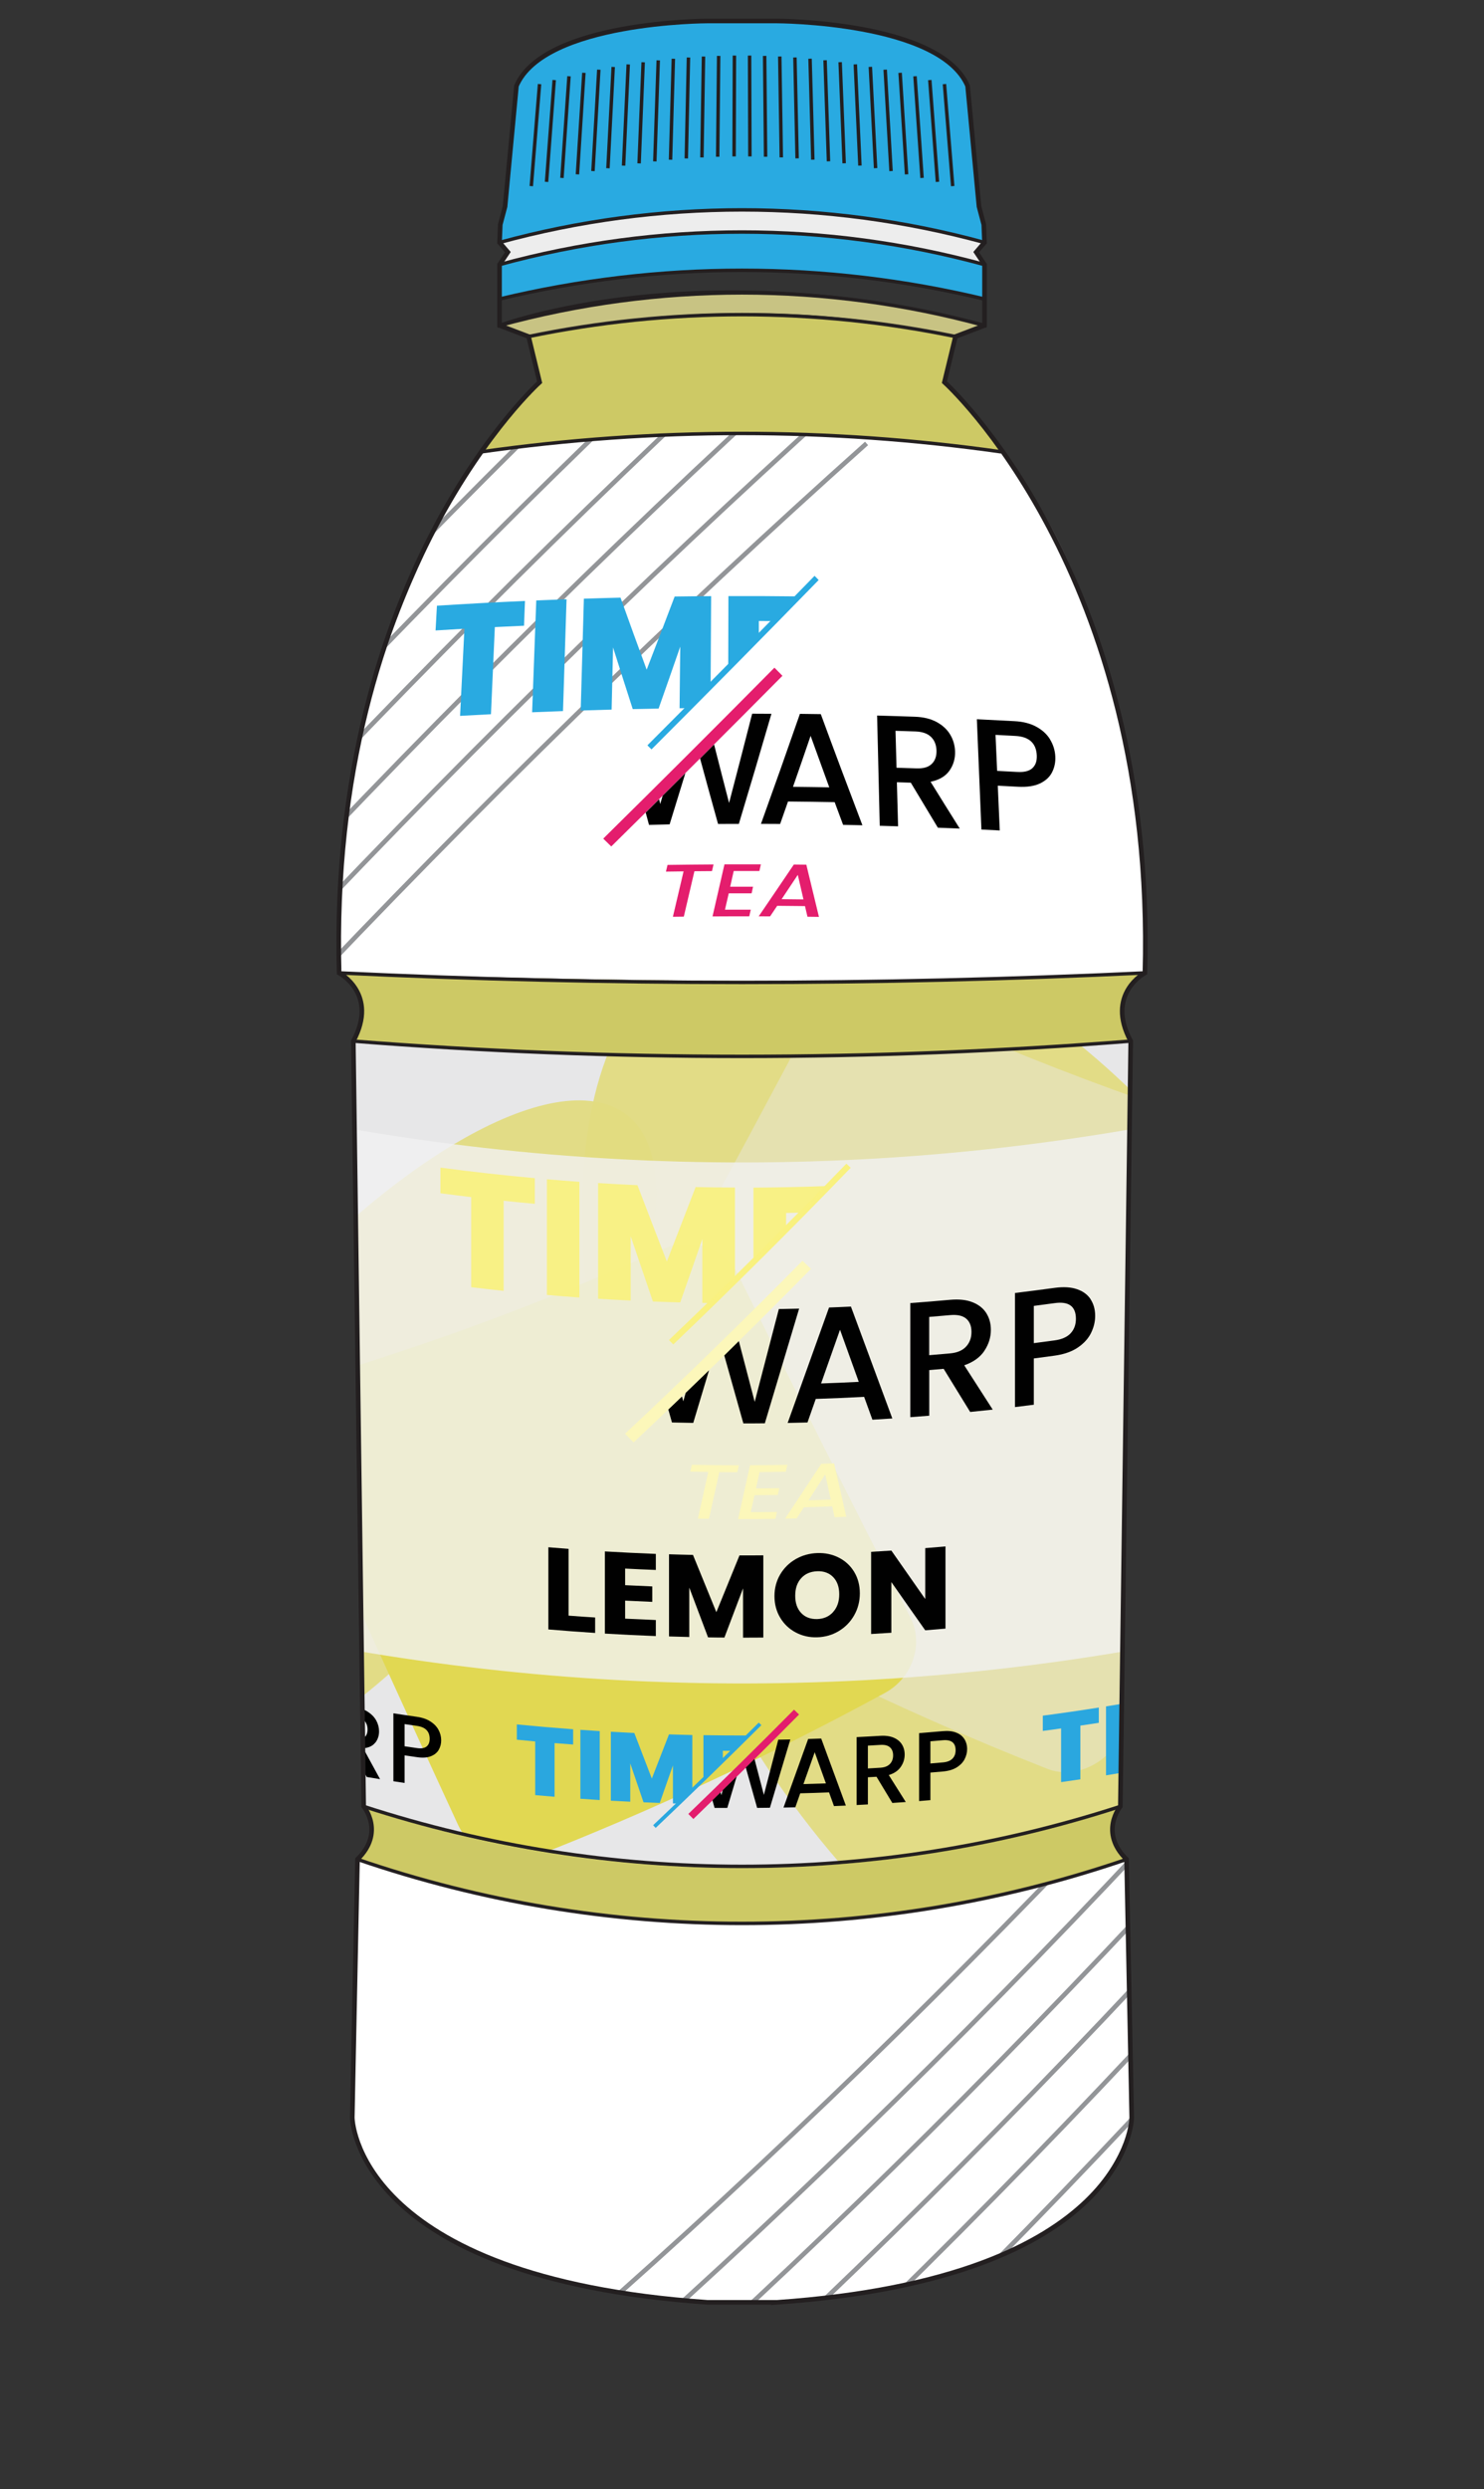 <?xml version="1.0" encoding="UTF-8"?>
<svg xmlns="http://www.w3.org/2000/svg" xmlns:xlink="http://www.w3.org/1999/xlink" viewBox="0 0 321.97 539.8">
  <rect x="0" y="0" width="321.97" height="539.8" fill="#333333" stroke="none"/>
  <defs>
    <style>
      .cls-1, .cls-2, .cls-3, .cls-4 {
        fill: none;
      }

      .cls-1, .cls-3, .cls-4 {
        stroke-miterlimit: 10;
      }

      .cls-1, .cls-4 {
        stroke: #231f20;
      }

      .cls-5 {
        fill: #fcf7ba;
      }

      .cls-5, .cls-6, .cls-7, .cls-8, .cls-9, .cls-10, .cls-11, .cls-2, .cls-12, .cls-13, .cls-14, .cls-15, .cls-16, .cls-17, .cls-18, .cls-19 {
        stroke-width: 0px;
      }

      .cls-6 {
        fill: #818285;
        opacity: .19;
      }

      .cls-7, .cls-20 {
        fill: #29aae1;
      }

      .cls-21 {
        clip-path: url(#clippath-2);
      }

      .cls-8 {
        fill: #010101;
      }

      .cls-22, .cls-11, .cls-23 {
        isolation: isolate;
      }

      .cls-9 {
        fill: #f2f2f2;
      }

      .cls-9, .cls-10, .cls-12 {
        opacity: .81;
      }

      .cls-10 {
        fill: #eae495;
      }

      .cls-11, .cls-23 {
        opacity: .94;
      }

      .cls-11, .cls-17 {
        fill: #f9f17f;
      }

      .cls-12 {
        fill: #f1eb71;
      }

      .cls-24 {
        clip-path: url(#clippath-1);
      }

      .cls-3 {
        stroke: #939598;
      }

      .cls-13 {
        fill: #fff;
      }

      .cls-14 {
        fill: #ededed;
      }

      .cls-25 {
        clip-path: url(#clippath-3);
      }

      .cls-15 {
        fill: #f7ed46;
      }

      .cls-16 {
        fill: #e31d6d;
      }

      .cls-18 {
        fill: #e41d6d;
      }

      .cls-19 {
        fill: #2aa7df;
      }

      .cls-4 {
        stroke-width: .75px;
      }
    </style>
    <clipPath id="clippath-1">
      <path class="cls-2" d="m248.4,210.98c-56.79,4.17-174.82,0-174.82,0-3.75-64.24,30.82-112.99,30.82-112.99,0,0,48.93-9.07,112.86,0,0,0,31.23,33.22,31.23,110.92l-.09,2.07Z"/>
    </clipPath>
    <clipPath id="clippath-2">
      <path class="cls-2" d="m245.32,225.77c-92.19,7.26-168.67,0-168.67,0l2.25,165.96s74.76,30.12,164.17,0l2.25-165.96Z"/>
    </clipPath>
    <clipPath id="clippath-3">
      <path class="cls-2" d="m245.55,459.23c-9.39,41.14-84.56,40.05-84.56,40.05-84.05-2.51-84.56-40.05-84.56-40.05l1.13-56.02s73.79,30.79,166.87,0l1.12,56.02Z"/>
    </clipPath>
  </defs>
  <g id="Layer_4" data-name="Layer 4">
    <path class="cls-20" d="m213.6,52.58l-.16-3.88-1.04-3.92-2.47-26.15c-6.01-14.04-41.44-14.08-41.44-14.08h-15s-35.43.04-41.44,14.08l-2.47,26.15-1.04,3.92-.16,3.88s46.04-15.93,105.22,0Z"/>
    <path class="cls-14" d="m213.6,52.58c-57.43-16.08-105.22,0-105.22,0l1.8,2.1-1.8,2.7s51.96-15.9,105.22,0l-1.8-2.7,1.8-2.1Z"/>
    <path class="cls-2" d="m213.6,64.84c-57.99-14.4-105.22,0-105.22,0v5.74s49.71-16.76,105.22,0v-5.74Z"/>
    <path class="cls-4" d="m213.6,64.84c-60.69-14.62-105.22,0-105.22,0v5.74s43.41-16.31,105.22,0v-5.74Z"/>
    <path class="cls-10" d="m213.6,70.58c-57.09-16.53-105.22,0-105.22,0l6.3,2.4s43.64-11.43,92.62,0l6.3-2.4Z"/>
    <path class="cls-12" d="m207.3,72.98c-48.69-10.98-92.62,0-92.62,0l2.4,9.9s-3.77,3.04-12.68,15.11c0,0,52.98-9.07,112.86,0,0,0-7.8-11.85-12.36-15.11l2.4-9.9Z"/>
    <path class="cls-13" d="m248.4,210.98c-56.79,4.17-174.82,0-174.82,0-3.75-64.24,30.82-112.99,30.82-112.99,0,0,48.93-9.07,112.86,0,0,0,31.23,33.22,31.23,110.92l-.09,2.07Z"/>
    <g class="cls-24">
      <g>
        <path class="cls-3" d="m152.7,57.78c-42.04,39.45-84.25,82.49-126.16,129.14"/>
        <path class="cls-3" d="m159.77,65.32c-42.02,39.04-84.23,81.69-126.18,127.93"/>
        <path class="cls-3" d="m166.83,72.93c-42,38.64-84.21,80.88-126.18,126.72"/>
        <path class="cls-3" d="m173.89,80.6c-41.97,38.24-84.19,80.07-126.18,125.51"/>
        <path class="cls-3" d="m180.95,88.35c-41.94,37.83-84.16,79.27-126.18,124.29"/>
        <path class="cls-3" d="m188.01,96.16c-41.91,37.43-84.12,78.46-126.16,123.08"/>
      </g>
    </g>
    <path class="cls-12" d="m245.32,225.77c-82.29,7.03-168.67,0-168.67,0,5.09-10.29-3.08-14.79-3.08-14.79,0,0,100.34,3.94,174.82,0,0,0-8.43,4.27-3.37,14.23l.29.56Z"/>
    <path class="cls-13" d="m245.32,225.77c-92.19,7.26-168.67,0-168.67,0l2.25,165.96s74.76,30.12,164.17,0l2.25-165.96Z"/>
    <g class="cls-21">
      <g>
        <g id="Pattern_4" data-name="Pattern 4">
          <path id="Ellipse_35" data-name="Ellipse 35" class="cls-11" d="m152.18,358.74c-34.87-69.01-34.48-138.11.86-154.47,35.41-16.37,92.33,17.53,126.35,75.87,33.97,58.33,33.6,127.65-.84,154.7-34.51,27.05-91.45-7.08-126.37-76.09Z"/>
          <path id="Rectangle_7" data-name="Rectangle 7" class="cls-5" d="m192.05,215.84c33.11,15.3,66.06,27.28,98.34,35.94,5.72,1.52,7.88,8.07,4.85,14.73-17.11,37.51-34.42,74.08-51.85,109.71-3.09,6.33-10.31,9.67-16.15,7.36-32.93-12.94-66.2-29.2-99.3-48.77-5.87-3.48-8.09-10.88-4.98-16.42,17.57-31.36,35.2-63.65,52.8-96.88,3.12-5.88,10.41-8.37,16.28-5.67Z"/>
          <path id="Ellipse_36" data-name="Ellipse 36" class="cls-11" d="m52.69,288.88c30.06-36.05,67.45-58.6,82.98-47.35,15.54,11.17,3.26,55.23-27.29,95.4-30.58,40.25-67.38,58.04-82.41,42.75-15.02-15.37-3.32-54.67,26.72-90.8Z"/>
          <path id="Rectangle_6" data-name="Rectangle 6" class="cls-15" d="m67.8,299.1c25.22-7.47,50.73-16.92,76.29-28.33,5.98-2.66,13.19-.13,16.11,5.76,12.46,25.24,24.91,50.01,37.35,74.31,2.91,5.67.43,13.01-5.54,16.27-25.53,13.88-51.15,25.79-76.64,35.73-5.96,2.34-13.14-.95-16.04-7.22-12.38-26.77-24.72-54-36.99-81.71-2.87-6.49-.43-13.07,5.47-14.81Z"/>
        </g>
        <path class="cls-6" d="m275.64,391.09c-74.89,17.76-152.9,17.87-227.84.35v-234.07c74.93,17.53,152.94,17.41,227.84-.35v234.07Z"/>
        <g>
          <path class="cls-16" d="m172.27,370.75c.36.35.73.7,1.09,1.05-7.64,7.73-15.29,15.28-22.93,22.66-.36-.37-.73-.74-1.09-1.1,7.64-7.36,15.29-14.9,22.93-22.61Z"/>
          <path class="cls-19" d="m164.63,373.56c.19.18.38.37.56.55-7.64,7.6-15.29,15.03-22.93,22.28-.19-.19-.37-.38-.56-.58,7.64-7.24,15.29-14.66,22.93-22.26Z"/>
          <g>
            <path class="cls-19" d="m112.14,377.26c1.33.13,2.66.26,3.98.38v11.64c1.4.13,2.8.25,4.2.36v-11.64c1.34.11,2.69.21,4.03.31v-3.31c-4.08-.3-8.15-.65-12.22-1.05v3.31Z"/>
            <path class="cls-19" d="m125.92,375.12c1.4.1,2.8.19,4.2.28v14.95c-1.4-.09-2.8-.18-4.2-.28v-14.95Z"/>
            <path class="cls-19" d="m145.14,376.11c-1.24,3.2-2.48,6.39-3.72,9.58-1.27-3.29-2.53-6.58-3.8-9.88-1.7-.08-3.39-.17-5.09-.27v14.95c1.4.08,2.81.15,4.21.22v-8.31c.96,2.82,1.92,5.63,2.88,8.44,1.17.05,2.35.1,3.52.14.95-2.71,1.9-5.43,2.86-8.15v8.25c.32,0,.64.02.96.03,1.08-1.04,2.17-2.08,3.25-3.12v-11.74c-1.69-.04-3.38-.08-5.07-.14Z"/>
            <path class="cls-19" d="m152.62,376.29v9.37c1.4-1.36,2.81-2.73,4.21-4.1v-1.89c.64,0,1.27,0,1.91.01,1.13-1.1,2.25-2.21,3.38-3.33-3.17,0-6.33-.02-9.5-.07Z"/>
          </g>
          <g>
            <path class="cls-8" d="m156.51,389.31c-.06-.21-.11-.43-.17-.64-.59.58-1.18,1.15-1.77,1.73.16.55.32,1.11.47,1.66.92,0,1.83,0,2.75,0,.68-2.27,1.36-4.54,2.04-6.82-1.01.99-2.01,1.98-3.02,2.96-.1.37-.21.74-.31,1.11Z"/>
            <path class="cls-8" d="m165.73,389.24c-.68-2.6-1.36-5.2-2.04-7.81-.63.62-1.25,1.25-1.88,1.87.82,2.92,1.64,5.84,2.46,8.75.92,0,1.85-.01,2.77-.03,1.48-4.93,2.95-9.87,4.43-14.81-.87.02-1.75.03-2.62.05-1.04,3.99-2.08,7.99-3.12,11.97Z"/>
            <path class="cls-8" d="m175.34,377.1c-1.78,4.97-3.57,9.93-5.35,14.88.85-.02,1.71-.03,2.56-.05.36-1.01.72-2.02,1.07-3.04,2.08-.05,4.17-.12,6.25-.2.36.99.72,1.98,1.07,2.97.86-.03,1.72-.07,2.58-.11-1.78-4.84-3.57-9.68-5.35-14.54-.95.03-1.89.06-2.84.09,0,0,0,0,0,0Zm-1.03,9.8c.82-2.3,1.63-4.61,2.45-6.92.81,2.26,1.62,4.51,2.43,6.76-1.63.06-3.25.11-4.88.15Z"/>
            <path class="cls-8" d="m195.43,383.16c.57-.82.85-1.72.85-2.68,0-.82-.2-1.55-.59-2.18-.39-.64-.99-1.13-1.78-1.47-.79-.34-1.76-.48-2.91-.41-1.72.1-3.43.2-5.15.28v14.73c.82-.04,1.63-.08,2.45-.13,0-1.96,0-3.93,0-5.89.62-.03,1.25-.07,1.87-.11,1.14,1.9,2.29,3.79,3.43,5.68.97-.06,1.94-.13,2.92-.2-1.23-1.95-2.46-3.9-3.69-5.85,1.17-.36,2.04-.95,2.61-1.78,0,0,0,0,0,0Zm-7.13.33v-4.94c.9-.05,1.8-.1,2.7-.16.93-.06,1.62.11,2.08.52.46.4.69.98.69,1.75,0,.76-.23,1.39-.7,1.87-.46.48-1.15.75-2.07.81-.9.05-1.8.11-2.7.16h0Z"/>
            <path class="cls-8" d="m209.24,377.14c-.39-.63-.98-1.1-1.78-1.41-.79-.32-1.76-.42-2.9-.32-1.71.15-3.43.29-5.15.43v14.73c.82-.06,1.63-.13,2.45-.2v-5.98c.9-.07,1.8-.15,2.7-.23,1.23-.11,2.24-.41,3.02-.9.78-.49,1.36-1.09,1.71-1.79.36-.7.54-1.42.54-2.17,0-.82-.2-1.54-.59-2.17,0,0,0,0,0,0Zm-2.6,4.24c-.46.46-1.15.73-2.08.81-.9.08-1.8.16-2.7.23v-4.81c.9-.07,1.8-.15,2.7-.23,1.84-.16,2.77.55,2.77,2.17,0,.76-.23,1.37-.69,1.83Z"/>
          </g>
        </g>
        <g>
          <path class="cls-16" d="m285.57,355c.36.27.71.53,1.07.8-7.46,9.49-14.95,18.8-22.46,27.94-.36-.28-.72-.57-1.08-.85,7.52-9.12,15.01-18.41,22.47-27.89Z"/>
          <path class="cls-19" d="m278.1,359.58c.18.14.37.28.55.42-7.48,9.36-14.99,18.55-22.53,27.56-.18-.15-.37-.3-.55-.45,7.54-9,15.05-18.18,22.53-27.53Z"/>
          <g>
            <path class="cls-19" d="m226.25,375.36c1.32-.18,2.65-.36,3.97-.54,0,3.88,0,7.76,0,11.64,1.39-.2,2.79-.4,4.18-.61v-11.64c1.34-.2,2.67-.4,4-.61v-3.31c-4.05.64-8.1,1.23-12.15,1.76v3.31Z"/>
            <path class="cls-19" d="m239.96,370.04c1.39-.22,2.78-.45,4.17-.69v14.95c-1.39.24-2.78.47-4.17.69,0-4.98,0-9.96,0-14.95Z"/>
            <path class="cls-19" d="m258.96,366.6c-1.22,3.48-2.44,6.96-3.66,10.43-1.25-3-2.5-6-3.75-9-1.68.31-3.35.61-5.03.91v14.95c1.39-.24,2.78-.49,4.16-.75v-8.31c.95,2.6,1.89,5.19,2.84,7.78,1.16-.22,2.32-.44,3.48-.67.94-2.93,1.88-5.87,2.82-8.81v8.25c.32-.06.63-.13.95-.19,1.07-1.29,2.13-2.58,3.2-3.87v-11.74c-1.66.35-3.33.7-4.99,1.03Z"/>
            <path class="cls-19" d="m266.32,365.07v9.37c1.38-1.68,2.76-3.37,4.14-5.07v-1.89c.62-.14,1.25-.28,1.87-.43,1.1-1.36,2.21-2.73,3.31-4.1-3.1.74-6.21,1.44-9.32,2.12Z"/>
          </g>
          <g>
            <path class="cls-8" d="m270.14,377.19c-.05-.2-.11-.4-.16-.61-.58.71-1.16,1.42-1.74,2.13.16.52.31,1.03.46,1.55.9-.21,1.8-.42,2.7-.63.67-2.43,1.33-4.85,2-7.28-.99,1.22-1.97,2.44-2.96,3.65-.1.39-.2.79-.31,1.18Z"/>
            <path class="cls-8" d="m279.18,375.01c-.67-2.44-1.33-4.89-2-7.34-.61.77-1.23,1.53-1.84,2.3.8,2.73,1.61,5.46,2.41,8.19.9-.22,1.81-.44,2.71-.66,1.44-5.27,2.89-10.54,4.33-15.83-.85.22-1.71.44-2.56.65-1.01,4.23-2.03,8.46-3.05,12.69Z"/>
            <path class="cls-8" d="m288.57,360.65c-1.74,5.38-3.48,10.75-5.22,16.11.83-.21,1.67-.43,2.5-.64.35-1.09.7-2.19,1.05-3.28,2.03-.53,4.06-1.08,6.09-1.64.35.91.7,1.81,1.05,2.72.84-.23,1.67-.47,2.51-.7-1.73-4.43-3.47-8.86-5.2-13.31-.92.25-1.84.5-2.76.74,0,0,0,0,0,0Zm-1.01,10.04c.8-2.49,1.59-4.99,2.39-7.48.79,2.07,1.58,4.14,2.36,6.21-1.58.43-3.17.86-4.75,1.28Z"/>
            <path class="cls-8" d="m308.08,362.09c.55-.95.82-1.91.82-2.87,0-.82-.19-1.5-.57-2.05-.38-.55-.95-.9-1.72-1.06-.77-.16-1.71-.07-2.82.26-1.66.5-3.33.99-5,1.47,0,4.91,0,9.82,0,14.73.79-.23,1.59-.46,2.38-.69v-5.89c.6-.18,1.21-.36,1.81-.54,1.11,1.63,2.22,3.26,3.33,4.89.94-.29,1.88-.58,2.82-.87-1.19-1.66-2.38-3.33-3.57-5,1.13-.63,1.98-1.42,2.52-2.38,0,0,0,0,0,0Zm-6.91,1.97v-4.94c.87-.26,1.75-.52,2.62-.78.9-.27,1.57-.26,2.02.04.44.3.67.83.67,1.59,0,.76-.22,1.44-.68,2.03-.45.59-1.12,1.02-2.01,1.29-.87.26-1.75.52-2.62.78h0Z"/>
            <path class="cls-8" d="m321.4,352.89c-.38-.54-.95-.87-1.71-1-.76-.13-1.7-.01-2.8.35-1.65.55-3.31,1.08-4.97,1.61v14.73c.79-.25,1.58-.5,2.36-.76,0-1.99,0-3.99,0-5.98.87-.28,1.74-.57,2.6-.85,1.18-.39,2.16-.93,2.91-1.6.76-.67,1.31-1.4,1.65-2.18.34-.78.52-1.55.52-2.3,0-.82-.19-1.5-.57-2.03,0,0,0,0,0,0Zm-2.51,4.84c-.44.57-1.11,1-2,1.29-.87.29-1.74.57-2.6.85,0-1.6,0-3.21,0-4.81.87-.28,1.74-.57,2.6-.85,1.78-.59,2.67-.08,2.67,1.53,0,.76-.22,1.43-.66,1.99Z"/>
          </g>
        </g>
        <g>
          <path class="cls-16" d="m58.52,360.2c.36.44.72.87,1.08,1.31-7.52,5.97-15.02,11.77-22.48,17.39-.36-.45-.71-.9-1.07-1.36,7.46-5.6,14.95-11.38,22.47-17.34Z"/>
          <path class="cls-19" d="m51.01,361.26c.18.23.37.45.55.68-7.5,5.85-14.97,11.52-22.41,17.01-.18-.24-.36-.47-.55-.71,7.43-5.49,14.9-11.15,22.4-16.98Z"/>
          <g>
            <path class="cls-19" d="m0,352.87c1.28.44,2.56.87,3.84,1.3v11.64c1.35.45,2.7.89,4.05,1.33,0-3.88,0-7.76,0-11.64,1.3.42,2.6.83,3.89,1.24,0-1.1,0-2.21,0-3.31-3.94-1.24-7.87-2.53-11.79-3.87v3.31Z"/>
            <path class="cls-19" d="m13.3,353.91c1.36.42,2.71.84,4.07,1.25v14.95c-1.36-.41-2.72-.83-4.07-1.25v-14.95Z"/>
            <path class="cls-19" d="m31.96,359.32c-1.21,2.91-2.41,5.82-3.62,8.72-1.23-3.58-2.47-7.16-3.7-10.75-1.65-.47-3.3-.95-4.94-1.44v14.95c1.36.4,2.72.8,4.09,1.19v-8.31c.93,3.04,1.86,6.07,2.8,9.1,1.14.32,2.29.64,3.43.95.93-2.5,1.85-4.99,2.78-7.49v8.25c.31.08.63.17.94.25,1.06-.79,2.11-1.58,3.17-2.37v-11.74c-1.65-.43-3.3-.86-4.95-1.3Z"/>
            <path class="cls-19" d="m39.25,361.22c0,3.12,0,6.25,0,9.37,1.37-1.04,2.75-2.08,4.12-3.13v-1.89c.62.15,1.24.3,1.87.45,1.1-.85,2.2-1.7,3.31-2.55-3.1-.72-6.2-1.47-9.29-2.25Z"/>
          </g>
          <g>
            <path class="cls-8" d="m43.06,375.13c-.05-.23-.11-.45-.16-.68-.58.44-1.15.88-1.73,1.32.15.59.31,1.18.46,1.77.9.22,1.79.43,2.69.64.67-2.11,1.33-4.23,2-6.35-.99.76-1.97,1.51-2.95,2.27-.1.35-.2.69-.3,1.04Z"/>
            <path class="cls-8" d="m52.09,377.19c-.67-2.76-1.34-5.52-2.01-8.28-.62.48-1.23.96-1.85,1.43.8,3.11,1.61,6.22,2.42,9.32.91.21,1.81.41,2.72.61,1.45-4.59,2.9-9.19,4.35-13.79-.86-.18-1.72-.37-2.58-.55-1.02,3.76-2.04,7.51-3.06,11.26Z"/>
            <path class="cls-8" d="m61.54,367.26c-1.76,4.56-3.51,9.11-5.27,13.65.84.18,1.68.36,2.52.54.35-.93.7-1.86,1.06-2.79,2.05.43,4.1.84,6.16,1.24.35,1.07.71,2.14,1.06,3.22.85.16,1.7.32,2.54.48-1.76-5.25-3.52-10.5-5.28-15.77-.93-.18-1.86-.37-2.8-.56,0,0,0,0,0,0Zm-1.02,9.56c.8-2.12,1.61-4.23,2.41-6.36.8,2.44,1.59,4.88,2.39,7.32-1.6-.31-3.21-.64-4.81-.97Z"/>
            <path class="cls-8" d="m81.4,377.94c.56-.69.84-1.52.84-2.48,0-.82-.2-1.59-.59-2.32-.39-.73-.98-1.35-1.77-1.88-.79-.53-1.75-.88-2.88-1.08-1.7-.29-3.4-.59-5.1-.9v14.73c.81.15,1.61.29,2.42.44v-5.89c.62.11,1.23.22,1.85.32,1.13,2.16,2.27,4.32,3.4,6.47.96.16,1.93.32,2.89.47-1.22-2.23-2.44-4.47-3.66-6.7,1.16-.09,2.02-.48,2.58-1.18,0,0,0,0,0,0Zm-7.07-1.32v-4.94c.89.16,1.78.31,2.68.47.92.16,1.61.49,2.06,1,.45.51.68,1.14.68,1.9,0,.76-.23,1.33-.69,1.71-.46.38-1.14.49-2.05.33-.89-.15-1.78-.31-2.68-.47,0,0,0,0,0,0Z"/>
            <path class="cls-8" d="m95.13,375.11c-.39-.72-.98-1.32-1.77-1.82-.79-.5-1.75-.83-2.89-.99-1.71-.24-3.41-.5-5.12-.76v14.73c.81.12,1.62.25,2.43.37,0-1.99,0-3.99,0-5.98.89.13,1.79.26,2.69.39,1.22.18,2.23.11,3.01-.2.78-.31,1.35-.77,1.71-1.39.35-.62.53-1.3.53-2.05,0-.82-.2-1.59-.59-2.3,0,0,0,0,0,0Zm-2.59,3.64c-.46.35-1.14.47-2.07.33-.9-.13-1.79-.26-2.69-.39v-4.81c.89.13,1.79.26,2.69.39,1.83.26,2.75,1.19,2.75,2.8,0,.76-.23,1.32-.68,1.68Z"/>
          </g>
        </g>
        <path class="cls-9" d="m275.64,351.66c-74.65,17.7-152.39,17.87-227.09.52v-112.98c74.71,17.35,152.45,17.18,227.09-.52v112.98Z"/>
        <g>
          <g class="cls-22">
            <path class="cls-5" d="m160.31,317.76c-.11.5-.23,1-.34,1.49-1.3,0-2.6-.01-3.9-.02-.75,3.38-1.5,6.76-2.26,10.14-.8-.01-1.6-.03-2.4-.04.75-3.38,1.5-6.75,2.26-10.13-1.31-.02-2.62-.04-3.92-.07.11-.5.23-.99.34-1.49,3.41.07,6.82.11,10.23.12Z"/>
            <path class="cls-5" d="m164.8,319.22c-.26,1.18-.52,2.36-.78,3.55,1.69-.01,3.38-.03,5.06-.06-.11.49-.21.99-.32,1.48-1.69.03-3.38.04-5.06.05-.27,1.23-.55,2.45-.82,3.68,1.9,0,3.8-.03,5.7-.05-.11.5-.23,1-.34,1.5-2.7.04-5.4.06-8.1.05.86-3.89,1.73-7.79,2.59-11.68,2.7,0,5.4-.04,8.1-.09-.11.5-.23,1-.34,1.5-1.9.04-3.8.06-5.7.08Z"/>
            <path class="cls-5" d="m180.56,326.66c-2.04.08-4.09.15-6.14.2-.53.81-1.06,1.62-1.58,2.42-.84.02-1.67.04-2.51.05,2.62-3.94,5.23-7.91,7.85-11.89.93-.03,1.86-.07,2.78-.1.89,3.86,1.77,7.71,2.66,11.57-.84.04-1.69.07-2.53.11-.18-.79-.35-1.57-.53-2.36Zm-.32-1.48c-.4-1.81-.8-3.63-1.2-5.44-1.21,1.87-2.42,3.74-3.63,5.61,1.61-.05,3.22-.1,4.83-.16Z"/>
          </g>
          <path class="cls-5" d="m174.11,273.4c.61.59,1.22,1.18,1.84,1.76-12.83,13.05-25.67,25.59-38.49,37.64-.61-.63-1.22-1.27-1.84-1.9,12.82-12,25.66-24.5,38.49-37.5Z"/>
          <path class="cls-17" d="m183.63,252.35c.31.3.63.59.94.89-12.82,13.27-25.66,26.04-38.49,38.31-.31-.32-.63-.64-.94-.96,12.83-12.25,25.67-25,38.49-38.24Z"/>
          <g class="cls-23">
            <path class="cls-17" d="m95.56,258.76c2.22.3,4.45.57,6.67.84v19.54c2.35.28,4.69.54,7.04.79v-19.54c2.25.24,4.5.46,6.76.66v-5.56c-6.83-.62-13.66-1.38-20.47-2.29,0,1.85,0,3.7,0,5.56Z"/>
            <path class="cls-17" d="m118.66,255.73c2.35.2,4.7.38,7.05.55,0,8.36,0,16.73,0,25.09-2.35-.17-4.7-.35-7.05-.55v-25.09Z"/>
            <path class="cls-17" d="m150.92,257.43c-2.08,5.39-4.16,10.77-6.24,16.14-2.13-5.5-4.26-11.02-6.38-16.56-2.85-.13-5.7-.28-8.54-.46v25.09c2.36.15,4.71.28,7.07.39,0-4.65,0-9.3,0-13.95,1.61,4.73,3.22,9.45,4.83,14.16,1.97.08,3.94.14,5.92.2,1.6-4.57,3.2-9.15,4.8-13.74v13.84c.54,0,1.08.02,1.62.03,1.82-1.77,3.64-3.54,5.46-5.33v-19.72c-2.84,0-5.68-.04-8.52-.1Z"/>
            <path class="cls-17" d="m163.47,257.53v15.73c2.36-2.34,4.72-4.69,7.08-7.06v-3.16c1.07-.02,2.14-.04,3.2-.07,1.89-1.91,3.78-3.83,5.66-5.77-5.31.2-10.63.31-15.94.34Z"/>
          </g>
          <g>
            <path class="cls-8" d="m148.25,303.91c-.09-.36-.19-.72-.28-1.08-.99.95-1.98,1.9-2.97,2.84.26.93.53,1.87.79,2.8,1.54.04,3.08.06,4.62.09,1.14-3.79,2.28-7.59,3.42-11.4-1.69,1.64-3.38,3.27-5.07,4.9-.17.62-.35,1.24-.52,1.85Z"/>
            <path class="cls-8" d="m163.73,303.96c-1.14-4.37-2.29-8.75-3.43-13.13-1.05,1.04-2.11,2.07-3.16,3.11,1.38,4.92,2.76,9.82,4.14,14.73,1.55,0,3.1,0,4.66-.02,2.48-8.27,4.96-16.56,7.44-24.87-1.47.04-2.94.07-4.4.09-1.74,6.71-3.49,13.41-5.23,20.09Z"/>
            <path class="cls-8" d="m179.87,283.54c-2.99,8.37-5.99,16.71-8.98,25.03,1.43-.03,2.86-.06,4.3-.1.6-1.7,1.2-3.41,1.8-5.11,3.5-.11,7-.26,10.49-.45.6,1.65,1.2,3.3,1.8,4.96,1.44-.08,2.88-.17,4.32-.27-2.99-8.06-5.98-16.15-8.98-24.26-1.59.08-3.17.14-4.76.2,0,0,0,0,0,0Zm-1.73,16.47c1.37-3.88,2.74-7.76,4.11-11.65,1.36,3.77,2.72,7.54,4.07,11.3-2.73.14-5.46.26-8.19.35Z"/>
            <path class="cls-8" d="m213.56,292.94c.95-1.42,1.42-2.93,1.42-4.55,0-1.38-.33-2.58-.99-3.63-.66-1.05-1.65-1.83-2.98-2.36-1.33-.53-2.95-.7-4.87-.53-2.88.26-5.76.5-8.64.71,0,8.25,0,16.49,0,24.74,1.37-.1,2.74-.21,4.11-.32v-9.89c1.04-.09,2.09-.17,3.13-.27,1.92,3.13,3.84,6.25,5.75,9.35,1.63-.16,3.26-.33,4.89-.51-2.06-3.19-4.12-6.39-6.18-9.61,1.96-.67,3.42-1.72,4.37-3.13,0,0,0,0,0,0Zm-11.96.93v-8.29c1.51-.12,3.02-.25,4.53-.39,1.56-.14,2.72.11,3.49.76.77.65,1.15,1.61,1.15,2.89,0,1.28-.39,2.34-1.17,3.18-.78.84-1.93,1.33-3.47,1.47-1.51.14-3.02.27-4.53.39h0Z"/>
            <path class="cls-8" d="m236.64,281.77c-.66-1.01-1.64-1.75-2.97-2.2-1.33-.46-2.94-.55-4.85-.29-2.87.39-5.74.76-8.61,1.11,0,8.25,0,16.49,0,24.74,1.36-.16,2.73-.33,4.09-.51,0-3.35,0-6.69,0-10.04,1.51-.19,3.01-.39,4.51-.6,2.05-.28,3.74-.88,5.05-1.77,1.31-.89,2.27-1.95,2.86-3.16.59-1.21.89-2.44.89-3.7,0-1.38-.33-2.57-.99-3.58,0,0,0,0,0,0Zm-4.35,7.36c-.76.81-1.92,1.33-3.48,1.54-1.5.21-3.01.41-4.51.6,0-2.69,0-5.39,0-8.08,1.51-.19,3.01-.39,4.51-.6,3.08-.43,4.62.69,4.62,3.4,0,1.28-.38,2.33-1.15,3.14Z"/>
          </g>
        </g>
        <g>
          <path class="cls-8" d="m123.37,350.36c1.92.15,3.84.28,5.75.4v3.35c-3.38-.22-6.77-.47-10.15-.76v-17.82c1.46.12,2.93.24,4.39.35v14.47Z"/>
          <path class="cls-8" d="m135.63,340.15v3.6c1.96.1,3.93.19,5.89.27v3.35c-1.96-.08-3.93-.17-5.89-.27v3.91c2.22.11,4.44.21,6.66.3v3.48c-3.69-.14-7.37-.32-11.06-.54,0-5.94,0-11.88,0-17.82,3.68.22,7.37.4,11.06.54v3.48c-2.22-.08-4.44-.18-6.66-.3Z"/>
          <path class="cls-8" d="m165.61,337.29v17.82c-1.47.01-2.93.02-4.4.02v-10.69c-1.35,3.56-2.69,7.12-4.04,10.67-1.18,0-2.37-.02-3.55-.04-1.36-3.59-2.71-7.19-4.07-10.79v10.71c-1.47-.03-2.93-.07-4.4-.12,0-5.94,0-11.88,0-17.82,1.73.06,3.47.1,5.2.14,1.69,4.15,3.38,8.29,5.07,12.42,1.67-4.09,3.35-8.2,5.02-12.31,1.72,0,3.45,0,5.17-.02Z"/>
          <path class="cls-8" d="m172.65,354.01c-1.42-.75-2.54-1.81-3.37-3.19-.83-1.38-1.25-2.95-1.25-4.69,0-1.74.42-3.31,1.25-4.72.83-1.4,1.96-2.51,3.37-3.32,1.42-.81,2.97-1.24,4.67-1.3,1.7-.06,3.25.27,4.67.99,1.41.72,2.53,1.75,3.34,3.1.81,1.35,1.22,2.89,1.22,4.64,0,1.74-.41,3.33-1.23,4.77-.82,1.44-1.94,2.58-3.34,3.42-1.41.84-2.96,1.29-4.66,1.34-1.7.06-3.25-.29-4.67-1.04Zm8.13-4.47c.87-.98,1.3-2.25,1.3-3.81,0-1.57-.43-2.81-1.3-3.72-.87-.9-2.02-1.33-3.46-1.28-1.46.05-2.62.54-3.49,1.5-.87.95-1.3,2.22-1.3,3.82,0,1.57.43,2.82,1.3,3.74.87.92,2.03,1.35,3.49,1.31,1.44-.05,2.59-.57,3.46-1.55Z"/>
          <path class="cls-8" d="m205.13,353.17c-1.46.13-2.93.25-4.39.37-2.45-3.47-4.9-6.95-7.35-10.46v10.99c-1.46.1-2.93.18-4.39.27v-17.82c1.47-.08,2.93-.17,4.39-.27,2.45,3.52,4.9,7.02,7.35,10.51v-11.04c1.46-.12,2.93-.24,4.39-.37,0,5.94,0,11.88,0,17.82Z"/>
        </g>
      </g>
    </g>
    <path class="cls-12" d="m244.42,403.21c-90.46,31.39-166.87,0-166.87,0,5.46-6.41,1.35-11.48,1.35-11.48,0,0,71.76,28.92,164.17,0,0,0-4.61,5.55,1,11.12l.35.36Z"/>
    <path class="cls-13" d="m245.55,459.23c-9.39,41.14-84.56,40.05-84.56,40.05-84.05-2.51-84.56-40.05-84.56-40.05l1.13-56.02s73.79,30.79,166.87,0l1.12,56.02Z"/>
    <g class="cls-25">
      <g>
        <path class="cls-3" d="m248.36,385.91c-40.56,43.35-81.33,82.76-121.72,118.23"/>
        <path class="cls-3" d="m255.43,392.45c-40.54,43.8-81.31,83.67-121.75,119.6"/>
        <path class="cls-3" d="m262.49,398.92c-40.51,44.26-81.28,84.59-121.76,120.98"/>
        <path class="cls-3" d="m269.56,405.3c-40.47,44.72-81.25,85.5-121.76,122.35"/>
        <path class="cls-3" d="m276.61,411.61c-40.44,45.18-81.21,86.42-121.75,123.72"/>
        <path class="cls-3" d="m283.66,417.83c-40.4,45.63-81.16,87.33-121.72,125.09"/>
      </g>
    </g>
    <path class="cls-7" d="m108.37,57.38v7.46s48.7-14.4,105.22,0v-7.46s-46.92-16.01-105.22,0Z"/>
  </g>
  <g id="Layer_3" data-name="Layer 3">
    <path class="cls-1" d="m168.48,499.28c76.71-5.32,77.06-40.05,77.06-40.05l-1.12-56.02c-6.01-5.88-1.35-11.48-1.35-11.48l2.25-165.96c-5.53-10.24,3.08-14.79,3.08-14.79,2.39-86.96-43.5-128.1-43.5-128.1l2.4-9.9,6.3-2.4v-13.2l-1.8-2.7,1.8-2.1-.16-3.88-1.04-3.92-2.47-26.15c-6.01-14.04-41.44-14.08-41.44-14.08h-15s-35.43.04-41.44,14.08l-2.47,26.15-1.04,3.92-.16,3.88,1.8,2.1-1.8,2.7v13.2s6.3,2.4,6.3,2.4l2.4,9.9s-45.89,41.14-43.5,128.1c0,0,8.61,4.55,3.08,14.79l2.25,165.96s4.66,5.59-1.35,11.47l-1.13,56.02s.35,34.73,77.06,40.05h15Z"/>
    <path class="cls-4" d="m108.37,52.58c34.44-9.42,70.78-9.42,105.22,0"/>
    <path class="cls-4" d="m108.37,57.38c34.44-9.42,70.78-9.42,105.22,0"/>
    <path class="cls-4" d="m114.67,72.98c30.55-6.33,62.07-6.33,92.62,0"/>
    <path class="cls-4" d="m108.37,70.58c34.44-9.42,70.78-9.42,105.22,0"/>
    <path class="cls-4" d="m108.37,64.84c34.58-8.3,70.64-8.3,105.22,0"/>
    <path class="cls-4" d="m104.39,97.99c37.43-5.33,75.43-5.33,112.86,0"/>
    <path class="cls-4" d="m78.9,391.73c53.35,17.34,110.82,17.34,164.17,0"/>
    <path class="cls-4" d="m77.55,403.21c54.08,18.52,112.79,18.52,166.87,0"/>
    <path class="cls-4" d="m73.57,210.98c58.24,2.75,116.58,2.75,174.82,0"/>
    <path class="cls-4" d="m76.65,225.77c56.14,4.42,112.53,4.42,168.67,0"/>
    <g>
      <path class="cls-4" d="m169.18,12.25c.11,7.29.22,14.58.33,21.88"/>
      <path class="cls-4" d="m165.9,12.12c.07,7.29.13,14.58.2,21.87"/>
      <path class="cls-4" d="m162.63,12.05c.02,7.29.04,14.58.07,21.87"/>
      <path class="cls-4" d="m159.34,12.05c-.02,7.29-.04,14.58-.07,21.87"/>
      <path class="cls-4" d="m182.28,13.48c.29,7.31.58,14.62.87,21.93"/>
      <path class="cls-4" d="m179.01,13.07c.25,7.3.49,14.61.74,21.91"/>
      <path class="cls-4" d="m175.75,12.73c.2,7.3.4,14.6.6,21.9"/>
      <path class="cls-4" d="m172.47,12.46c.16,7.29.31,14.59.47,21.88"/>
      <path class="cls-4" d="m139.54,13.5c-.29,7.31-.58,14.62-.88,21.93"/>
      <path class="cls-4" d="m136.3,13.97c-.34,7.32-.67,14.63-1.01,21.95"/>
      <path class="cls-4" d="m133.04,14.52c-.38,7.32-.76,14.65-1.14,21.97"/>
      <path class="cls-4" d="m155.92,12.12c-.07,7.29-.14,14.58-.21,21.87"/>
      <path class="cls-4" d="m152.63,12.26c-.11,7.29-.23,14.58-.34,21.88"/>
      <path class="cls-4" d="m149.37,12.47c-.16,7.3-.32,14.59-.47,21.89"/>
      <path class="cls-4" d="m146.09,12.74c-.2,7.3-.41,14.6-.61,21.9"/>
      <path class="cls-4" d="m142.81,13.09c-.25,7.3-.49,14.61-.74,21.91"/>
      <path class="cls-4" d="m192.05,15.11c.42,7.33.85,14.66,1.27,21.99"/>
      <path class="cls-4" d="m188.83,14.5c.38,7.32.76,14.65,1.14,21.97"/>
      <path class="cls-4" d="m185.57,13.96c.33,7.32.67,14.63,1,21.95"/>
      <path class="cls-4" d="m204.91,18.24c.6,7.37,1.2,14.75,1.79,22.12"/>
      <path class="cls-4" d="m201.73,17.36c.55,7.36,1.11,14.72,1.66,22.08"/>
      <path class="cls-4" d="m198.52,16.54c.51,7.35,1.02,14.7,1.53,22.05"/>
      <path class="cls-4" d="m195.29,15.79c.47,7.34.93,14.68,1.4,22.02"/>
      <path class="cls-4" d="m120.24,17.36c-.55,7.36-1.11,14.72-1.66,22.08"/>
      <path class="cls-4" d="m117.06,18.24c-.6,7.37-1.2,14.75-1.79,22.12"/>
      <path class="cls-4" d="m129.92,15.11c-.42,7.33-.85,14.66-1.27,21.99"/>
      <path class="cls-4" d="m126.68,15.79c-.47,7.34-.93,14.68-1.4,22.02"/>
      <path class="cls-4" d="m123.45,16.54c-.51,7.35-1.02,14.7-1.53,22.05"/>
    </g>
  </g>
  <g id="Layer_5" data-name="Layer 5">
    <g>
      <g class="cls-22">
        <g class="cls-22">
          <path class="cls-18" d="m154.81,187.46c-.11.48-.22.96-.34,1.44-1.27,0-2.54.02-3.81.03-.76,3.28-1.53,6.56-2.3,9.85-.79,0-1.58.02-2.37.03.78-3.28,1.55-6.57,2.32-9.85-1.28.01-2.55.03-3.83.05.12-.48.23-.97.35-1.45,3.32-.05,6.65-.08,9.97-.1Z"/>
          <path class="cls-18" d="m159.19,188.87c-.26,1.14-.51,2.28-.77,3.42,1.65,0,3.3,0,4.96,0-.1.48-.2.95-.31,1.43-1.65,0-3.31,0-4.96,0-.27,1.18-.54,2.37-.82,3.55,1.87,0,3.73,0,5.6,0-.11.48-.22.96-.33,1.44-2.66,0-5.31,0-7.97.02.87-3.77,1.73-7.53,2.59-11.29,2.63,0,5.26,0,7.9,0-.11.48-.22.96-.32,1.44-1.85,0-3.71,0-5.56,0Z"/>
          <path class="cls-18" d="m174.65,196.49c-2.01-.02-4.02-.04-6.03-.06-.51.76-1.03,1.53-1.54,2.29-.82,0-1.65,0-2.47-.01,2.56-3.75,5.1-7.5,7.62-11.23.9,0,1.81.02,2.71.03.91,3.77,1.82,7.55,2.74,11.32-.83-.01-1.66-.02-2.49-.03-.18-.77-.36-1.54-.54-2.31Zm-.33-1.45c-.41-1.77-.82-3.54-1.23-5.32-1.16,1.75-2.33,3.51-3.51,5.27,1.58.01,3.16.03,4.74.05Z"/>
        </g>
      </g>
      <path class="cls-18" d="m168.02,144.79c.58.59,1.16,1.18,1.74,1.76-12.02,12.13-24.4,24.46-37.14,37.01-.58-.57-1.16-1.14-1.74-1.7,12.74-12.57,25.12-24.92,37.14-37.07Z"/>
      <path class="cls-7" d="m176.73,124.87c.3.3.59.61.89.91-11.73,12.04-23.82,24.28-36.27,36.73-.3-.29-.59-.59-.89-.88,12.45-12.46,24.55-24.71,36.27-36.76Z"/>
      <g>
        <path class="cls-7" d="m94.5,136.72c2.09-.13,4.17-.26,6.26-.38-.31,6.3-.63,12.6-.94,18.9,2.23-.13,4.47-.25,6.7-.36.28-6.3.56-12.6.84-18.89,2.11-.11,4.22-.21,6.33-.3.07-1.79.14-3.58.21-5.37-6.37.28-12.74.63-19.1,1.03-.1,1.79-.2,3.58-.3,5.38Z"/>
        <path class="cls-7" d="m116.35,130.21c2.19-.09,4.38-.18,6.57-.26-.26,8.08-.51,16.17-.77,24.25-2.23.08-4.47.17-6.7.26.3-8.09.6-16.17.9-24.26Z"/>
        <path class="cls-7" d="m146.37,129.37c-2,5.28-4.02,10.56-6.07,15.85-1.92-5.21-3.81-10.42-5.67-15.62-2.65.07-5.3.14-7.95.23-.23,8.08-.46,16.17-.69,24.25,2.24-.07,4.47-.14,6.71-.2.1-4.49.21-8.99.31-13.48,1.41,4.45,2.83,8.91,4.27,13.37,1.87-.04,3.74-.08,5.61-.11,1.58-4.48,3.15-8.96,4.7-13.44-.05,4.46-.1,8.92-.15,13.37.51,0,1.02-.01,1.54-.02,1.74-1.75,3.48-3.5,5.2-5.24.04-6.35.07-12.7.11-19.05-2.64.02-5.28.04-7.92.08Z"/>
        <path class="cls-7" d="m158.04,129.27c-.01,5.06-.02,10.13-.04,15.19,2.23-2.25,4.44-4.5,6.64-6.73,0-1.02,0-2.04,0-3.06,1,0,1.99,0,2.99.01,1.75-1.79,3.5-3.57,5.24-5.35-4.94-.06-9.88-.08-14.83-.06Z"/>
      </g>
      <g>
        <path class="cls-8" d="m143.25,174.37c-.08-.35-.17-.69-.25-1.04-.97.96-1.94,1.92-2.91,2.88.24.89.48,1.78.72,2.67,1.49-.04,2.98-.07,4.47-.11,1.15-3.71,2.29-7.41,3.42-11.11-1.64,1.63-3.28,3.26-4.93,4.89-.18.6-.35,1.21-.53,1.81Z"/>
        <path class="cls-8" d="m158.18,174.13c-1.09-4.23-2.18-8.45-3.25-12.68-1.01,1.01-2.02,2.02-3.04,3.04,1.28,4.73,2.58,9.46,3.9,14.19,1.5,0,3.01-.01,4.51-.01,2.4-7.97,4.76-15.93,7.07-23.88-1.39,0-2.79-.01-4.18-.02-1.64,6.45-3.32,12.9-5.01,19.36Z"/>
        <path class="cls-8" d="m173.55,154.8c-2.76,7.94-5.58,15.9-8.45,23.86,1.39,0,2.77.01,4.16.02.57-1.62,1.14-3.25,1.71-4.87,3.37.03,6.75.08,10.12.14.61,1.64,1.21,3.28,1.83,4.92,1.4.03,2.79.06,4.19.09-3.07-8.05-6.08-16.08-9.03-24.1-1.51-.02-3.02-.04-4.52-.06,0,0,0,0,0,0Zm-1.5,15.83c1.29-3.69,2.56-7.37,3.82-11.06,1.34,3.72,2.69,7.44,4.05,11.17-2.63-.05-5.25-.08-7.88-.11Z"/>
        <path class="cls-8" d="m206.01,167.1c.86-1.24,1.26-2.63,1.2-4.19-.05-1.33-.41-2.55-1.08-3.65-.67-1.11-1.65-2-2.94-2.7-1.29-.69-2.85-1.07-4.67-1.13-2.74-.1-5.48-.18-8.22-.26.19,7.97.38,15.94.57,23.9,1.33.04,2.66.07,3.98.12-.09-3.19-.17-6.37-.26-9.56,1.01.03,2.01.06,3.02.1,1.94,3.25,3.9,6.5,5.87,9.76,1.58.06,3.16.13,4.75.19-2.13-3.39-4.24-6.77-6.33-10.15,1.88-.39,3.25-1.2,4.11-2.43,0,0,0,0,0,0Zm-11.5-.61c-.07-2.67-.14-5.34-.22-8.01,1.44.04,2.88.09,4.32.14,1.49.05,2.61.44,3.37,1.17.76.73,1.16,1.71,1.2,2.95.04,1.24-.3,2.21-1.02,2.91-.72.71-1.82,1.03-3.3.98-1.45-.05-2.9-.1-4.35-.14t0,0Z"/>
        <path class="cls-8" d="m227.83,160.34c-.69-1.12-1.68-2.03-2.98-2.74-1.3-.71-2.86-1.11-4.69-1.21-2.74-.15-5.48-.29-8.22-.42.33,7.97.66,15.95.99,23.92,1.33.06,2.65.13,3.98.2-.14-3.24-.29-6.47-.43-9.71,1.45.07,2.91.15,4.36.23,1.98.11,3.6-.14,4.83-.73,1.23-.6,2.11-1.42,2.62-2.47.51-1.04.74-2.17.67-3.39-.07-1.33-.46-2.56-1.15-3.68,0,0,0,0,0,0Zm-3.84,6.24c-.7.64-1.8.91-3.3.82-1.45-.08-2.9-.16-4.35-.23-.12-2.6-.23-5.21-.35-7.81,1.44.07,2.88.15,4.32.23,2.95.16,4.49,1.56,4.63,4.18.06,1.24-.25,2.17-.96,2.81Z"/>
      </g>
    </g>
  </g>
</svg>